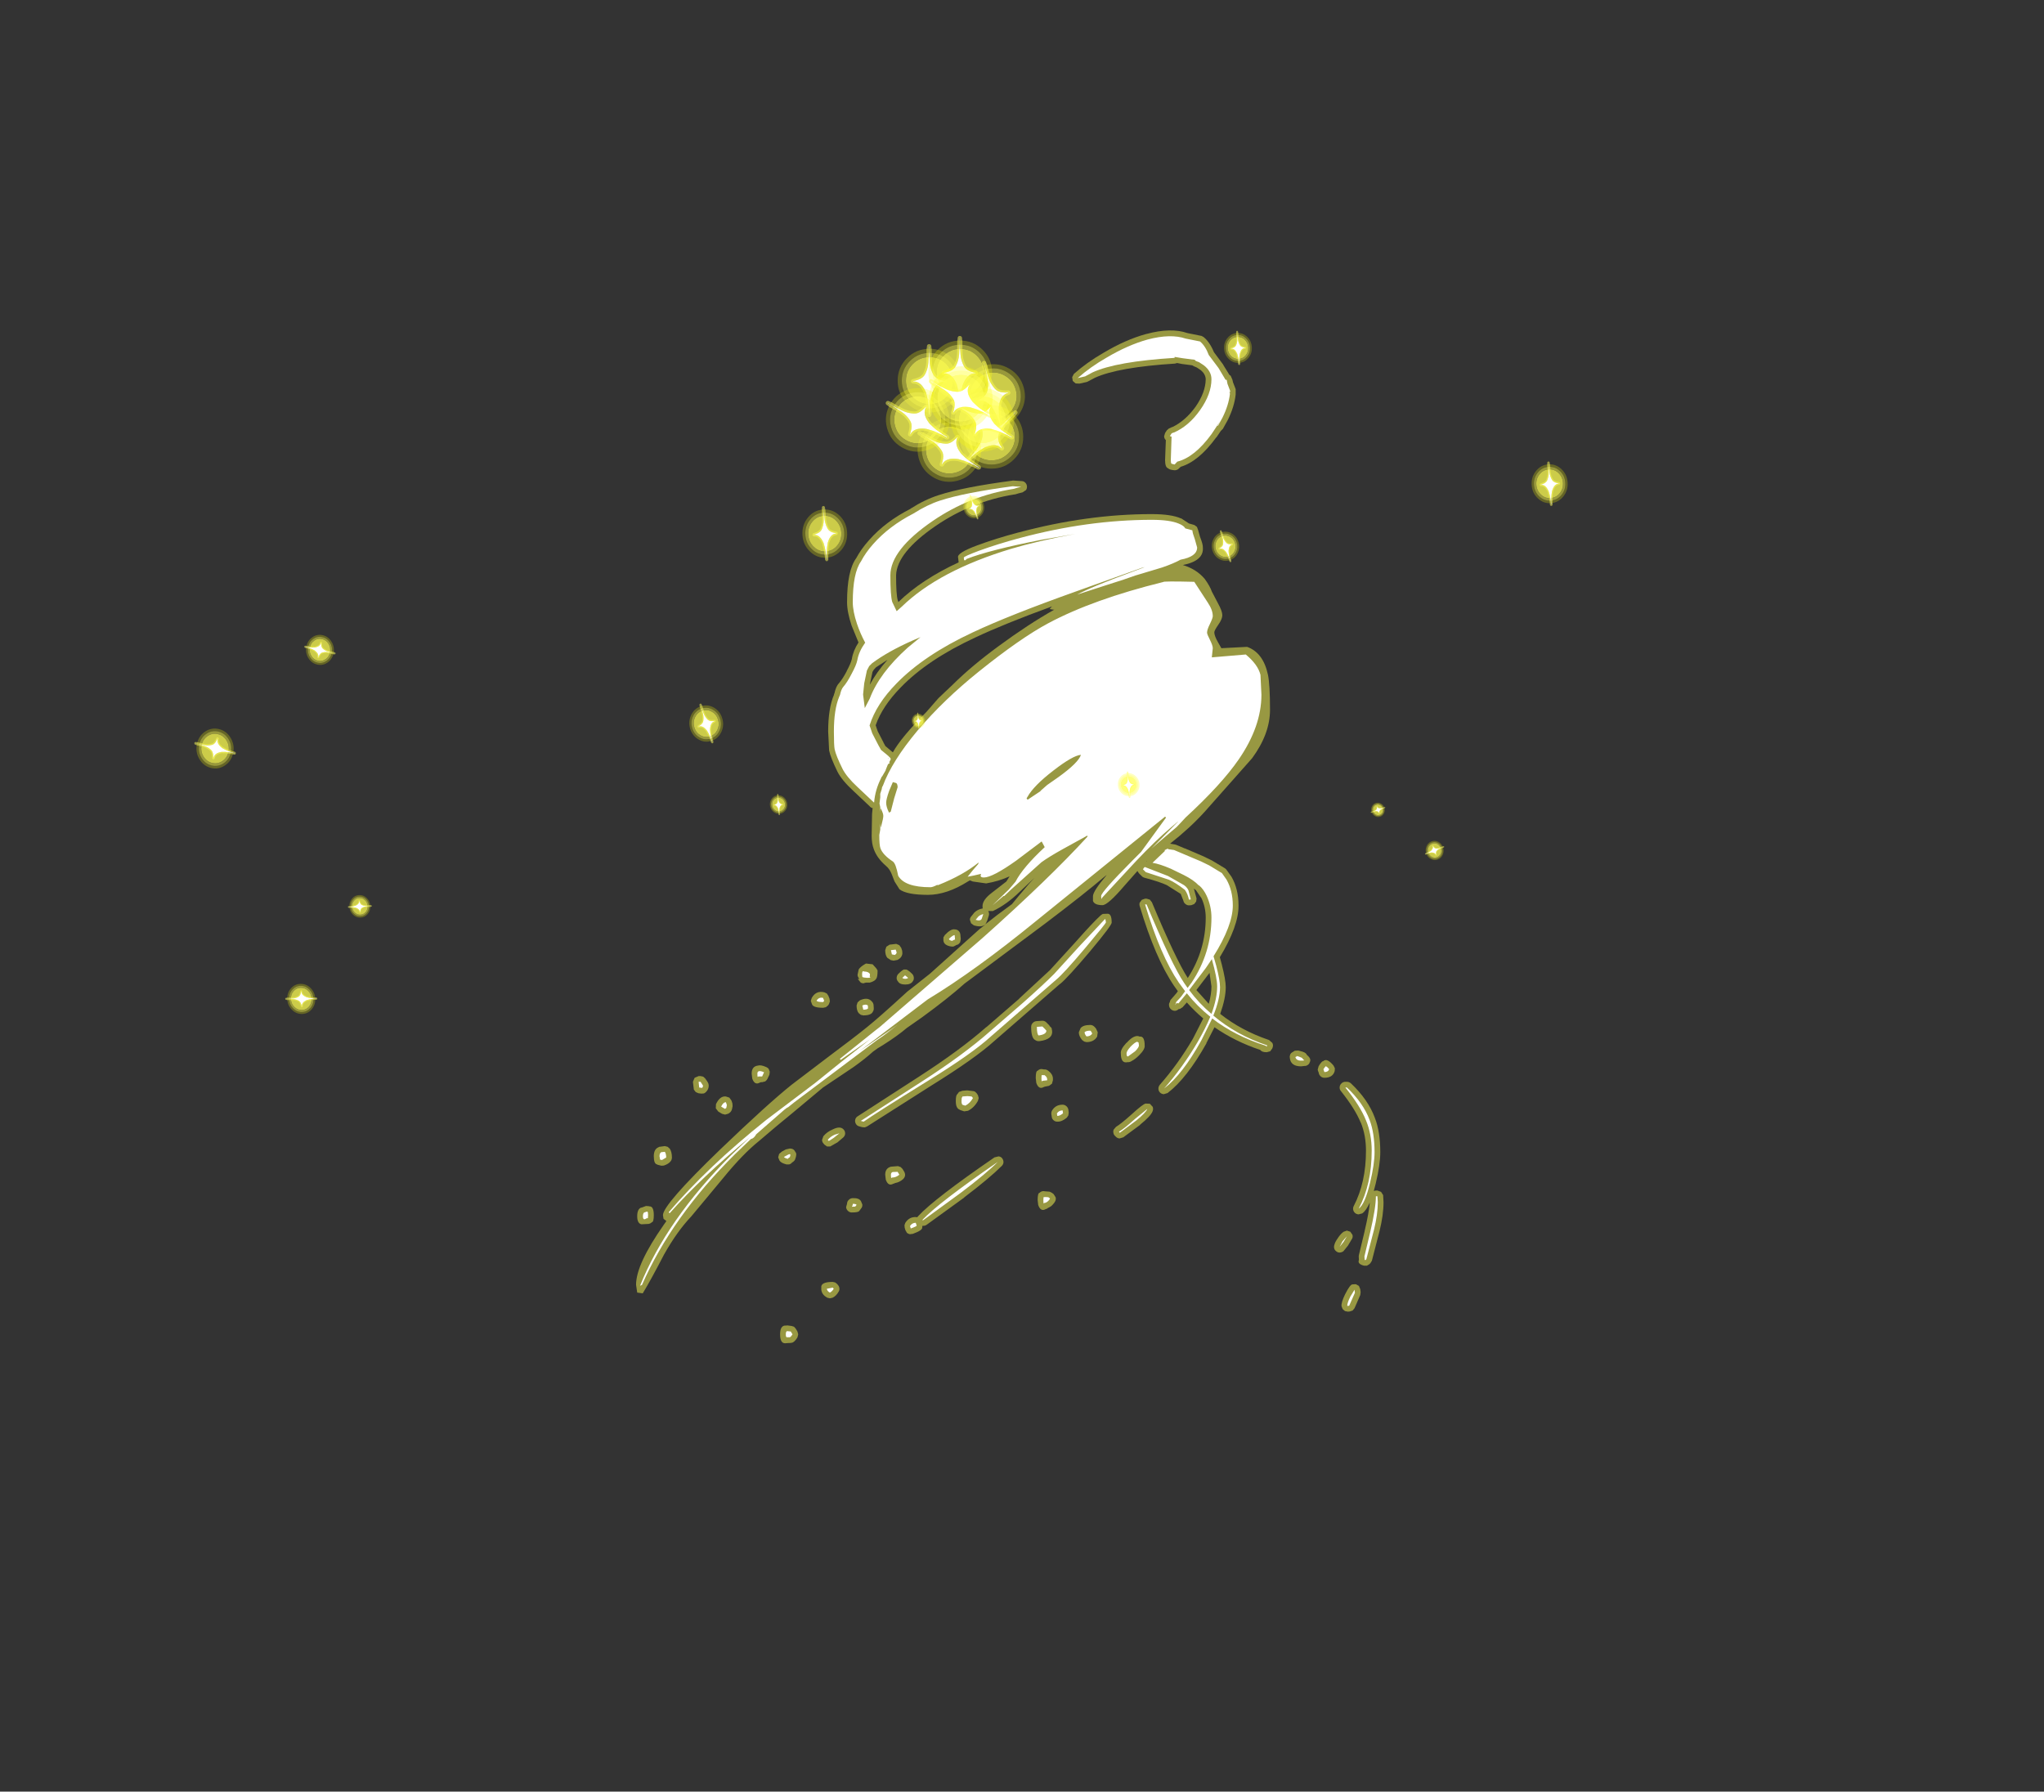 <?xml version="1.0" encoding="UTF-8" standalone="no"?>
<svg xmlns:ffdec="https://www.free-decompiler.com/flash" xmlns:xlink="http://www.w3.org/1999/xlink" ffdec:objectType="frame" height="469.6px" width="535.7px" xmlns="http://www.w3.org/2000/svg">
  <rect width="100%" height="100%" fill="#333333" stroke="none"/>
  <g transform="matrix(1.0, 0.0, 0.0, 1.0, 283.9, 371.7)">
    <use ffdec:characterId="2500" height="265.5" transform="matrix(1.0, 0.0, 0.0, 1.0, -117.2, -285.1)" width="195.9" xlink:href="#shape0"/>
    <use ffdec:characterId="2487" height="81.0" transform="matrix(0.271, 0.0, 0.0, 0.271, -48.851, -282.91)" width="63.2" xlink:href="#sprite0"/>
    <use ffdec:characterId="2487" height="81.0" transform="matrix(0.261, -0.069, 0.069, 0.261, -34.652, -276.294)" width="63.2" xlink:href="#sprite0"/>
    <use ffdec:characterId="2487" height="81.0" transform="matrix(0.271, 0.0, 0.0, 0.271, -40.801, -285.059)" width="63.2" xlink:href="#sprite0"/>
    <use ffdec:characterId="2487" height="81.0" transform="matrix(0.191, 0.191, -0.191, 0.191, -22.347, -270.945)" width="63.2" xlink:href="#sprite0"/>
    <use ffdec:characterId="2487" height="81.0" transform="matrix(0.135, -0.234, 0.234, 0.135, -48.818, -251.825)" width="63.2" xlink:href="#sprite0"/>
    <use ffdec:characterId="2487" height="81.0" transform="matrix(0.135, -0.234, 0.234, 0.135, -57.117, -259.724)" width="63.2" xlink:href="#sprite0"/>
    <use ffdec:characterId="2487" height="81.0" transform="matrix(0.135, -0.234, 0.234, 0.135, -40.167, -259.724)" width="63.2" xlink:href="#sprite0"/>
    <use ffdec:characterId="2487" height="81.0" transform="matrix(0.135, -0.234, 0.234, 0.135, -45.818, -265.425)" width="63.2" xlink:href="#sprite0"/>
    <use ffdec:characterId="2487" height="81.0" transform="matrix(-0.11, 0.038, 0.038, 0.118, 39.209, -234.495)" width="63.2" xlink:href="#sprite0"/>
    <use ffdec:characterId="2487" height="81.0" transform="matrix(-0.084, 0.028, 0.029, 0.091, -27.196, -243.338)" width="63.2" xlink:href="#sprite0"/>
    <use ffdec:characterId="2487" height="81.0" transform="matrix(-0.136, 0.046, 0.046, 0.147, -96.377, -189.458)" width="63.2" xlink:href="#sprite0"/>
    <use ffdec:characterId="2487" height="81.0" transform="matrix(-0.006, -0.096, -0.089, 0.004, -185.795, -131.269)" width="63.2" xlink:href="#sprite0"/>
    <use ffdec:characterId="2487" height="81.0" transform="matrix(0.005, 0.128, 0.119, -0.001, -209.92, -113.879)" width="63.2" xlink:href="#sprite0"/>
    <use ffdec:characterId="2487" height="81.0" transform="matrix(0.074, -0.004, 0.006, 0.079, -82.423, -163.892)" width="63.2" xlink:href="#sprite0"/>
    <use ffdec:characterId="2487" height="81.0" transform="matrix(0.057, -0.004, 0.005, 0.061, -45.195, -185.106)" width="63.2" xlink:href="#sprite0"/>
    <use ffdec:characterId="2487" height="81.0" transform="matrix(0.092, -0.006, 0.008, 0.098, 8.683, -169.804)" width="63.2" xlink:href="#sprite0"/>
    <use ffdec:characterId="2487" height="81.0" transform="matrix(-0.02, -0.058, 0.054, -0.019, 75.69, -156.83)" width="63.2" xlink:href="#sprite0"/>
    <use ffdec:characterId="2487" height="81.0" transform="matrix(0.028, 0.077, -0.071, 0.028, 94.085, -152.35)" width="63.2" xlink:href="#sprite0"/>
    <use ffdec:characterId="2487" height="81.0" transform="matrix(-0.153, 0.011, 0.011, 0.165, 126.626, -251.934)" width="63.2" xlink:href="#sprite0"/>
    <use ffdec:characterId="2487" height="81.0" transform="matrix(-0.118, 0.007, 0.008, 0.127, 43.956, -285.868)" width="63.2" xlink:href="#sprite0"/>
    <use ffdec:characterId="2487" height="81.0" transform="matrix(-0.19, 0.012, 0.013, 0.205, -62.259, -240.519)" width="63.2" xlink:href="#sprite0"/>
    <use ffdec:characterId="2487" height="81.0" transform="matrix(0.023, -0.125, -0.116, -0.026, -196.075, -196.358)" width="63.2" xlink:href="#sprite0"/>
    <use ffdec:characterId="2487" height="81.0" transform="matrix(-0.035, 0.165, 0.154, 0.039, -232.672, -182.297)" width="63.2" xlink:href="#sprite0"/>
  </g>
  <defs>
    <g id="shape0" transform="matrix(1.0, 0.0, 0.0, 1.0, 117.2, 285.1)">
      <path d="M29.6 -275.45 L29.1 -275.65 28.55 -275.95 25.85 -276.3 24.6 -276.55 24.05 -276.4 Q9.15 -275.45 3.1 -272.7 L1.3 -271.75 Q1.05 -271.6 0.8 -271.55 L-1.0 -271.15 -2.0 -271.2 -2.75 -271.85 -2.9 -272.85 -2.45 -273.7 Q1.0 -276.75 5.35 -279.25 11.05 -282.65 16.45 -284.15 L16.5 -284.15 Q23.0 -285.9 27.3 -284.4 L31.0 -283.65 31.55 -283.35 Q33.15 -282.05 34.25 -279.4 L36.7 -276.1 36.7 -276.05 38.3 -273.45 38.65 -273.2 39.1 -272.15 39.25 -271.5 39.95 -269.7 39.95 -268.85 39.95 -268.8 39.95 -268.65 39.95 -268.3 Q39.6 -265.05 37.85 -261.55 L36.6 -259.3 36.05 -258.75 34.9 -257.05 34.85 -257.05 Q30.25 -250.75 25.55 -249.35 L24.85 -248.7 Q24.35 -248.4 23.85 -248.45 22.6 -248.55 22.25 -248.95 21.45 -249.2 21.45 -251.1 L21.65 -256.35 21.5 -256.5 Q21.2 -256.9 21.2 -257.35 L21.45 -258.2 21.9 -258.9 22.4 -259.35 23.25 -259.75 23.45 -259.8 Q26.8 -261.45 29.45 -265.1 32.05 -268.85 32.1 -272.3 32.05 -273.7 30.7 -274.75 L29.8 -275.35 29.6 -275.45 M25.65 -235.85 L27.7 -234.5 29.1 -234.1 29.8 -233.6 30.1 -232.8 30.65 -230.85 30.65 -230.9 Q31.4 -228.95 31.35 -228.2 31.65 -224.7 26.1 -223.6 29.65 -222.55 31.85 -219.95 33.25 -218.0 33.7 -216.65 L35.3 -213.6 Q36.45 -211.5 36.45 -210.45 36.45 -209.45 35.4 -207.95 34.35 -206.45 34.35 -205.95 34.35 -205.05 35.35 -203.3 L36.2 -201.8 42.95 -202.15 Q47.15 -200.65 48.4 -194.9 48.95 -192.3 48.95 -185.65 48.95 -179.35 44.25 -172.95 L31.85 -158.95 Q28.0 -154.7 22.8 -150.6 L22.85 -150.55 24.05 -150.35 24.4 -150.25 26.65 -149.3 26.6 -149.35 31.5 -147.25 33.75 -146.15 37.15 -144.1 37.45 -143.85 38.85 -141.9 Q40.7 -138.7 40.7 -134.35 40.75 -129.0 35.8 -120.8 L36.3 -118.95 Q37.35 -114.85 37.35 -112.95 37.35 -110.05 35.9 -105.95 41.45 -101.55 48.7 -99.1 L49.55 -98.35 Q49.85 -97.8 49.65 -97.2 L49.55 -96.9 49.0 -96.15 48.1 -95.9 Q46.8 -95.9 46.4 -96.5 39.7 -98.75 34.4 -102.45 L32.25 -98.25 32.3 -98.25 Q27.15 -89.05 22.1 -85.2 L21.1 -84.9 Q20.5 -84.95 20.1 -85.35 19.7 -85.8 19.7 -86.35 19.7 -86.95 20.1 -87.4 24.9 -92.85 28.75 -99.45 L31.45 -104.75 Q29.15 -106.7 27.15 -108.95 L26.05 -107.7 25.35 -107.25 25.0 -107.2 Q24.6 -106.8 24.05 -106.75 23.45 -106.75 23.0 -107.15 22.55 -107.55 22.5 -108.1 22.4 -108.65 22.7 -109.05 22.75 -109.55 23.15 -109.9 L24.4 -111.35 24.8 -111.9 23.8 -113.3 Q18.9 -120.5 14.8 -134.2 14.65 -134.7 14.8 -135.1 L15.35 -135.85 16.2 -136.15 16.6 -136.15 17.45 -135.9 18.0 -135.2 Q24.25 -120.25 27.4 -115.35 32.1 -122.65 32.1 -131.2 32.1 -133.85 31.0 -136.25 L29.55 -138.35 29.25 -138.6 29.0 -138.8 29.7 -136.2 29.6 -135.4 29.1 -134.75 28.35 -134.45 27.85 -134.4 Q27.3 -134.35 26.85 -134.7 26.35 -135.05 26.25 -135.6 L25.55 -137.4 21.9 -139.7 Q20.1 -140.55 16.0 -141.65 15.6 -141.75 15.35 -142.05 L14.6 -142.8 14.2 -143.4 10.8 -139.55 Q6.45 -134.45 5.05 -134.45 2.95 -134.45 2.55 -135.55 L2.55 -136.8 Q2.55 -138.1 6.15 -142.35 L5.8 -142.1 Q0.1 -137.25 -9.95 -129.65 L-29.55 -115.05 -31.1 -113.9 Q-35.45 -110.0 -42.25 -105.05 L-46.25 -102.25 Q-48.65 -100.2 -52.45 -97.8 L-53.85 -96.95 -55.1 -96.05 Q-57.2 -94.15 -60.15 -92.05 L-68.2 -86.65 -76.35 -79.85 -80.65 -76.3 -84.95 -72.65 Q-89.2 -69.25 -94.3 -63.0 L-102.7 -52.9 Q-106.45 -48.95 -109.85 -42.9 -113.4 -36.05 -115.45 -32.7 L-116.9 -32.9 -117.2 -34.95 Q-117.2 -40.3 -109.95 -50.65 L-109.25 -51.65 -110.0 -52.25 -110.15 -53.2 Q-110.15 -55.95 -95.05 -70.5 -82.6 -82.45 -76.4 -87.4 L-66.6 -94.85 Q-60.1 -99.7 -56.7 -102.45 -53.45 -105.05 -46.1 -111.8 L-40.15 -116.5 -27.15 -128.2 -25.85 -129.2 -25.75 -129.35 Q-26.65 -128.55 -28.65 -129.15 L-29.4 -129.7 -29.7 -130.6 Q-29.7 -131.15 -29.35 -131.5 L-28.55 -132.5 -28.5 -132.55 Q-27.65 -133.35 -26.5 -133.55 L-26.35 -133.6 -26.4 -134.2 Q-26.4 -135.85 -23.95 -137.7 L-20.15 -140.65 -19.3 -142.0 Q-22.15 -140.7 -25.45 -140.15 L-28.95 -140.65 -29.7 -140.95 -30.15 -140.7 Q-35.75 -137.15 -40.7 -137.15 -46.25 -137.15 -48.15 -138.6 L-49.45 -140.65 -50.15 -142.45 Q-50.7 -143.9 -51.65 -144.7 -54.05 -146.75 -54.9 -149.15 -55.45 -150.6 -55.45 -152.6 L-55.35 -158.3 -55.2 -159.9 -55.3 -159.9 Q-55.75 -160.05 -56.0 -160.4 L-60.15 -164.3 Q-63.35 -167.25 -64.45 -169.5 -66.25 -173.2 -66.6 -175.0 L-66.85 -179.95 Q-66.85 -186.1 -65.3 -189.65 L-65.35 -189.65 -65.2 -190.0 Q-64.8 -191.8 -64.05 -192.6 L-64.0 -192.65 Q-63.05 -193.75 -62.0 -195.75 L-62.0 -195.8 Q-60.9 -197.85 -60.65 -198.95 -60.3 -201.15 -58.9 -203.3 L-60.7 -207.7 Q-61.9 -211.3 -61.9 -213.85 -61.9 -222.1 -59.5 -225.4 -58.25 -227.75 -56.15 -230.1 -51.85 -235.0 -45.15 -238.4 L-45.3 -238.35 Q-41.55 -240.75 -37.95 -241.9 -31.55 -244.0 -18.7 -245.7 L-18.4 -245.75 -16.15 -245.6 Q-15.6 -245.6 -15.2 -245.2 -14.8 -244.8 -14.75 -244.25 -14.7 -243.7 -15.0 -243.25 L-15.9 -242.65 -16.9 -242.4 -17.9 -242.1 -18.05 -242.1 Q-29.2 -240.3 -38.6 -233.9 -48.85 -226.9 -49.05 -220.9 -49.05 -215.9 -48.6 -214.3 L-48.6 -214.35 -48.45 -213.9 Q-42.3 -219.85 -32.65 -224.3 L-32.8 -225.55 Q-33.2 -226.75 -27.8 -228.75 -22.95 -230.55 -16.95 -232.15 L-16.9 -232.15 Q1.05 -236.95 17.95 -236.95 23.1 -236.95 25.65 -235.8 L25.65 -235.85 M16.75 -146.0 L16.6 -145.85 16.7 -145.85 16.75 -146.0 M4.95 -132.05 L5.15 -132.15 6.3 -132.2 Q7.45 -132.3 7.45 -129.95 7.7 -129.4 1.7 -122.25 -4.05 -115.45 -6.05 -113.8 L-6.1 -113.8 -23.3 -98.85 Q-28.3 -94.3 -39.75 -87.2 L-56.65 -76.45 -57.25 -76.2 -57.9 -76.25 -58.65 -76.45 Q-59.3 -76.6 -59.6 -77.15 -59.9 -77.7 -59.75 -78.25 -59.6 -78.85 -59.05 -79.15 L-43.05 -89.5 Q-32.2 -96.5 -25.4 -102.5 L-25.35 -102.5 -16.75 -109.95 -16.8 -109.95 -8.7 -117.45 -2.0 -124.8 Q2.6 -130.0 4.6 -131.8 L4.95 -132.05 M2.9 -102.6 L3.15 -102.35 3.35 -102.1 3.8 -101.15 3.65 -100.0 Q2.8 -98.55 0.85 -98.55 L0.25 -98.7 -0.3 -99.1 Q-1.2 -100.2 -1.15 -101.15 L-0.7 -102.2 Q-0.05 -103.05 1.85 -103.05 2.45 -103.05 2.9 -102.6 M14.75 -100.0 Q16.1 -100.2 16.1 -97.7 16.25 -96.7 14.65 -95.1 13.6 -94.05 12.7 -93.6 12.2 -93.25 11.65 -93.3 9.85 -92.85 9.85 -95.6 9.7 -96.6 11.3 -98.35 L11.35 -98.35 Q12.65 -99.8 13.6 -100.05 14.15 -100.25 14.65 -100.05 L14.75 -100.0 M33.1 -116.7 L29.65 -112.2 32.9 -108.6 Q33.6 -111.1 33.6 -113.15 L33.1 -116.7 M62.95 -93.6 Q63.9 -94.45 65.6 -92.4 L65.95 -91.7 65.9 -90.95 Q65.4 -89.2 63.2 -89.2 62.6 -89.2 62.15 -89.65 61.75 -90.05 61.7 -90.6 61.5 -90.95 61.45 -91.35 L61.7 -92.25 Q62.5 -93.55 62.85 -93.55 L62.95 -93.6 M68.7 -88.15 L69.1 -88.15 Q69.7 -88.15 70.15 -87.75 74.7 -83.45 76.45 -78.65 77.85 -75.05 77.85 -69.7 77.85 -66.5 76.65 -61.45 L76.15 -59.55 76.7 -59.65 77.1 -59.65 78.05 -59.3 78.6 -58.45 78.7 -56.6 Q78.7 -53.25 77.65 -49.0 L75.65 -41.25 75.25 -40.6 75.0 -40.35 74.35 -39.95 73.6 -39.95 Q71.8 -40.4 72.25 -41.45 L72.2 -42.4 72.25 -42.75 73.75 -49.0 73.75 -49.05 Q74.85 -53.7 75.1 -56.5 74.15 -54.35 73.1 -53.65 L72.15 -53.4 Q71.6 -53.45 71.25 -53.75 70.85 -54.1 70.75 -54.6 70.65 -55.15 70.9 -55.6 74.1 -61.75 74.1 -70.1 74.1 -74.15 72.75 -77.45 L72.7 -77.5 Q71.25 -81.05 67.55 -85.7 67.15 -86.15 67.2 -86.75 67.25 -87.35 67.7 -87.75 68.1 -88.15 68.7 -88.15 M56.95 -96.2 L56.9 -96.2 Q58.3 -95.9 58.55 -95.3 L58.65 -95.15 59.0 -94.85 Q59.8 -94.0 59.35 -93.25 59.25 -92.7 58.45 -92.35 L57.1 -92.2 Q54.4 -92.2 54.15 -94.35 54.05 -94.75 54.2 -95.15 54.3 -95.55 54.65 -95.8 L54.9 -95.95 55.45 -96.3 56.35 -96.35 56.95 -96.2 M8.0 -75.65 L8.6 -76.35 Q9.8 -77.05 12.55 -79.5 15.6 -82.3 16.35 -82.45 L17.45 -82.4 18.2 -81.6 Q18.4 -81.05 18.2 -80.5 17.8 -79.25 14.9 -76.9 L14.9 -76.85 10.5 -73.6 9.5 -73.3 Q8.95 -73.35 8.55 -73.75 L8.3 -74.0 Q7.95 -74.35 7.9 -74.8 7.8 -75.25 8.0 -75.65 M70.5 -47.1 L69.4 -45.25 69.45 -45.3 68.2 -43.75 Q67.8 -43.45 67.3 -43.4 66.8 -43.35 66.4 -43.65 65.95 -43.95 65.8 -44.4 65.65 -44.85 65.8 -45.35 66.0 -46.2 66.75 -47.2 L66.7 -47.15 Q67.5 -48.35 68.25 -48.85 L69.1 -49.15 70.0 -48.85 70.55 -48.05 Q70.7 -47.6 70.5 -47.1 M68.65 -32.5 Q69.95 -35.05 70.55 -35.05 L71.45 -35.1 72.25 -34.65 72.6 -33.8 72.7 -33.0 72.6 -32.25 71.1 -28.8 70.6 -28.2 69.85 -27.95 69.35 -27.9 68.6 -28.05 68.0 -28.55 67.7 -29.3 Q67.55 -30.25 68.65 -32.5 M-7.85 -211.9 L-8.75 -212.05 -8.7 -212.2 -8.2 -212.75 Q-20.8 -208.15 -28.3 -204.6 -40.8 -198.8 -47.85 -191.5 -52.65 -186.6 -54.4 -181.6 L-54.2 -181.0 -53.85 -180.0 -52.35 -177.1 -52.35 -177.05 -51.85 -176.15 -49.9 -174.5 Q-47.75 -178.4 -41.1 -185.1 L-37.95 -188.7 -34.2 -192.25 Q-29.15 -197.25 -22.1 -202.4 -14.5 -208.0 -7.6 -211.9 L-7.85 -211.9 M-54.9 -196.15 L-55.25 -195.55 -55.25 -195.5 -55.9 -192.4 -55.9 -192.35 -55.95 -192.2 Q-54.2 -195.5 -51.3 -198.75 L-54.3 -196.8 -54.9 -196.15 M-52.1 -172.0 L-51.75 -172.1 -52.1 -172.25 -52.1 -172.0 M-49.0 -124.3 L-48.2 -123.95 -47.7 -123.25 -47.45 -122.5 -47.4 -121.85 Q-47.45 -120.75 -48.65 -120.1 L-49.7 -119.9 -50.45 -120.05 -51.35 -120.65 Q-51.9 -121.3 -51.9 -122.65 L-51.6 -123.55 -50.75 -124.1 -49.0 -124.3 M-71.4 -109.35 L-71.15 -110.15 Q-70.0 -112.15 -67.85 -111.6 L-67.2 -111.3 -66.8 -110.7 -66.5 -109.95 -66.4 -109.2 -66.65 -108.5 -66.9 -108.15 -67.45 -107.7 -68.15 -107.55 Q-70.8 -107.55 -71.1 -108.5 L-71.4 -109.35 M-48.9 -115.45 Q-48.85 -116.05 -48.45 -116.45 -47.05 -117.85 -46.7 -117.55 -46.2 -117.8 -44.85 -116.45 -44.45 -116.05 -44.4 -115.45 -44.35 -114.9 -44.7 -114.45 -45.2 -113.65 -46.65 -113.65 -48.1 -113.65 -48.55 -114.45 -48.95 -114.9 -48.9 -115.45 M-54.25 -117.9 L-53.9 -117.35 Q-53.9 -115.9 -54.15 -115.35 -54.55 -114.5 -55.95 -114.15 L-57.0 -114.15 Q-57.2 -114.05 -57.35 -114.05 L-57.65 -113.95 Q-58.25 -114.05 -58.4 -114.25 L-59.0 -115.0 -59.05 -115.15 -58.65 -115.1 Q-59.15 -115.65 -59.15 -116.2 L-58.85 -117.6 Q-58.45 -118.3 -56.95 -119.15 L-55.2 -118.95 -54.25 -117.9 M-54.9 -107.5 Q-54.85 -106.95 -55.15 -106.5 -55.6 -105.55 -57.65 -105.55 L-58.3 -105.7 -58.85 -106.15 Q-59.4 -106.8 -59.4 -108.15 L-59.15 -108.95 -58.55 -109.5 Q-56.5 -110.45 -55.45 -109.25 -55.0 -108.85 -54.95 -108.25 L-54.9 -107.5 M-14.3 -139.95 L-12.85 -141.55 -16.65 -137.95 Q-20.15 -134.55 -23.7 -132.9 L-24.9 -132.9 -24.8 -132.7 Q-24.6 -132.25 -24.75 -131.7 L-25.2 -130.3 -25.2 -130.25 -25.25 -130.25 Q-25.4 -129.75 -25.7 -129.4 L-22.5 -131.9 Q-18.75 -134.65 -18.7 -134.7 L-16.8 -137.0 -14.3 -139.95 M-36.65 -126.0 L-36.25 -126.65 Q-34.65 -128.3 -33.7 -128.1 -33.1 -128.1 -32.65 -127.7 -32.25 -127.3 -32.2 -126.7 L-32.1 -125.55 -32.25 -124.75 Q-32.45 -124.4 -32.8 -124.15 L-33.25 -124.0 Q-34.15 -123.45 -34.35 -123.6 L-34.55 -123.6 Q-36.55 -123.9 -36.65 -125.2 L-36.65 -126.0 M-13.65 -102.55 Q-13.65 -103.15 -13.25 -103.55 -12.85 -104.0 -12.25 -104.05 L-10.8 -104.15 Q-10.25 -104.2 -9.75 -103.8 L-9.0 -103.05 -8.85 -102.9 -8.85 -102.8 -8.3 -102.25 -8.15 -101.45 Q-7.95 -99.25 -11.5 -98.8 -12.15 -98.75 -12.6 -99.1 -13.65 -99.6 -13.65 -102.55 M-86.9 -90.3 Q-86.9 -92.2 -85.25 -92.4 -84.5 -92.65 -83.05 -92.0 -82.7 -91.85 -82.45 -91.55 L-82.15 -90.8 -82.25 -90.0 -82.8 -88.85 Q-83.0 -88.5 -83.35 -88.25 L-84.15 -88.05 -84.45 -88.05 -84.75 -87.95 Q-86.1 -87.15 -86.75 -89.0 L-86.9 -90.3 M-98.2 -87.5 L-98.15 -87.15 Q-98.15 -86.2 -98.85 -85.5 -99.1 -85.25 -99.4 -85.1 L-100.1 -85.05 -100.85 -85.15 -101.55 -85.45 -102.05 -86.1 -102.3 -88.15 -101.85 -89.2 -100.8 -89.65 -100.3 -89.65 -99.6 -89.5 -99.1 -89.05 Q-98.2 -87.85 -98.2 -87.5 M-92.75 -84.0 L-92.2 -83.25 -91.95 -82.5 -91.9 -81.75 -92.05 -81.0 Q-92.2 -80.4 -92.65 -80.05 L-93.0 -79.8 -93.85 -79.55 -94.65 -79.75 -95.65 -80.35 -96.3 -81.2 -96.25 -82.3 Q-95.2 -84.5 -93.65 -84.3 L-92.75 -84.0 M-107.8 -68.3 Q-107.8 -67.75 -108.15 -67.3 -108.7 -66.6 -109.9 -66.2 L-110.55 -66.15 -111.55 -66.4 -111.7 -66.5 Q-112.55 -66.65 -112.55 -68.65 -112.55 -70.5 -111.3 -71.0 L-111.15 -71.1 -109.65 -71.3 -108.9 -71.1 -108.35 -70.6 Q-107.8 -69.75 -107.8 -68.3 M-113.05 -51.35 Q-113.4 -51.0 -113.9 -50.9 L-115.8 -50.8 Q-116.9 -51.05 -116.9 -52.9 -116.9 -54.85 -115.8 -55.2 L-115.8 -55.15 -114.6 -55.6 -113.85 -55.55 -113.7 -55.5 Q-112.55 -55.55 -112.55 -53.2 -112.55 -51.4 -113.05 -51.35 M-7.95 -88.8 L-7.95 -88.55 -8.2 -87.65 -8.95 -87.1 -9.95 -86.9 -10.3 -86.8 Q-11.65 -86.0 -12.3 -87.85 L-12.45 -89.15 Q-12.45 -91.0 -11.95 -91.05 -11.5 -91.5 -10.9 -91.5 L-10.35 -91.4 -10.15 -91.4 Q-9.65 -91.4 -9.25 -91.1 -7.85 -90.1 -7.95 -88.8 M-3.9 -80.85 L-3.8 -80.1 -3.9 -79.35 -4.3 -78.75 Q-5.6 -77.65 -6.8 -77.7 -7.35 -77.7 -7.75 -78.05 -8.2 -78.4 -8.25 -78.95 L-8.35 -79.6 Q-8.45 -80.15 -8.15 -80.65 -7.25 -82.15 -5.4 -82.15 -4.85 -82.15 -4.4 -81.75 -4.0 -81.4 -3.9 -80.85 M-33.0 -84.9 L-32.55 -85.5 -31.65 -85.8 -30.5 -85.9 -30.35 -85.9 -28.75 -85.7 Q-28.2 -85.65 -27.6 -84.65 L-27.4 -83.9 -27.6 -83.15 Q-28.55 -81.4 -30.2 -80.55 L-31.2 -80.4 -32.25 -80.75 -32.4 -80.85 Q-33.4 -81.2 -33.4 -83.1 -33.4 -84.65 -33.0 -84.9 M-31.2 -57.8 L-41.0 -50.7 Q-41.4 -50.4 -41.9 -50.4 L-42.15 -50.4 -42.2 -50.05 Q-42.0 -49.25 -44.65 -48.3 L-45.45 -48.2 Q-45.9 -48.3 -46.2 -48.55 L-46.6 -49.25 -46.8 -49.9 -46.85 -50.55 -46.65 -51.15 Q-45.65 -52.75 -43.9 -52.7 L-43.5 -52.65 -43.3 -52.9 Q-39.05 -57.5 -23.25 -68.35 L-22.2 -68.6 Q-21.6 -68.55 -21.25 -68.1 -20.9 -67.65 -20.9 -67.05 -20.95 -66.5 -21.35 -66.1 -24.55 -62.9 -31.2 -57.85 L-31.2 -57.8 M-11.45 -59.05 Q-11.0 -59.5 -10.4 -59.5 L-10.05 -59.45 -8.8 -59.35 -8.2 -59.05 -7.75 -58.7 -7.25 -57.9 Q-7.1 -57.45 -7.3 -56.95 -7.55 -56.35 -8.3 -55.65 L-8.35 -55.6 Q-8.85 -55.25 -9.3 -55.05 -9.55 -54.8 -9.8 -54.8 -11.15 -54.0 -11.8 -55.85 L-11.95 -57.15 Q-11.95 -59.0 -11.45 -59.05 M-62.85 -75.7 Q-62.4 -75.25 -62.4 -74.65 -62.4 -74.05 -62.85 -73.6 L-64.5 -72.2 -64.55 -72.2 -66.3 -71.2 -67.15 -71.2 -67.85 -71.7 -68.1 -72.0 Q-68.45 -72.4 -68.45 -72.95 L-68.1 -73.9 Q-67.2 -75.0 -65.7 -75.65 -64.6 -76.2 -63.9 -76.15 -63.3 -76.15 -62.85 -75.7 M-76.95 -70.65 Q-75.85 -70.7 -75.45 -69.75 -74.95 -69.3 -75.5 -67.85 -75.65 -67.45 -76.05 -67.15 L-76.25 -67.05 -76.4 -66.9 Q-76.65 -66.6 -77.05 -66.5 L-77.8 -66.5 Q-79.2 -66.85 -79.6 -67.5 L-79.95 -68.35 -79.7 -69.25 -79.0 -69.85 -78.0 -70.4 -77.85 -70.45 -76.95 -70.65 M-62.15 -55.3 L-61.9 -56.2 Q-61.9 -56.75 -61.5 -57.15 -61.1 -57.6 -60.5 -57.65 -58.75 -57.75 -58.25 -56.85 L-57.9 -56.0 Q-57.85 -55.5 -58.1 -55.1 L-58.7 -54.3 Q-58.95 -53.9 -60.65 -53.9 -61.25 -53.9 -61.65 -54.3 -62.1 -54.7 -62.15 -55.3 M-48.55 -66.05 L-47.85 -65.8 -47.35 -65.3 -46.9 -64.55 Q-46.65 -64.1 -46.7 -63.55 -46.8 -63.05 -47.2 -62.65 -48.15 -61.8 -49.35 -61.6 -49.55 -61.45 -49.75 -61.45 -51.1 -60.65 -51.75 -62.5 L-51.9 -63.8 Q-51.9 -65.5 -50.4 -65.9 L-48.55 -66.05 M-65.0 -35.55 L-64.5 -35.15 -64.25 -34.85 Q-63.95 -34.5 -63.9 -34.0 -63.85 -33.55 -64.1 -33.15 -64.75 -32.0 -65.7 -31.55 L-66.4 -31.4 -67.05 -31.55 Q-68.5 -32.3 -68.65 -33.65 L-68.65 -34.15 Q-68.9 -35.7 -65.65 -35.7 L-65.0 -35.55 M-74.7 -21.95 L-74.9 -21.15 Q-75.7 -19.85 -76.4 -19.75 L-76.75 -19.7 -77.75 -19.65 Q-79.45 -19.3 -79.45 -21.95 -79.45 -24.45 -77.8 -24.25 L-77.6 -24.3 -76.45 -24.15 -75.8 -23.95 -75.35 -23.45 -74.9 -22.7 -74.7 -21.95" fill="#ffff51" fill-opacity="0.494" fill-rule="evenodd" stroke="none"/>
      <path d="M29.5 -277.1 L29.2 -277.4 26.1 -277.8 23.95 -278.15 23.95 -277.9 Q8.65 -276.95 2.45 -274.1 L0.5 -273.05 -1.45 -272.6 Q1.9 -275.55 6.1 -277.95 11.65 -281.25 16.85 -282.7 22.9 -284.3 26.85 -282.95 L30.6 -282.2 Q32.0 -281.05 32.9 -278.65 L35.45 -275.25 37.3 -272.15 37.6 -272.15 37.8 -271.1 38.5 -269.25 38.45 -268.8 38.3 -269.1 38.45 -268.5 Q38.1 -265.45 36.5 -262.25 L35.3 -260.05 35.2 -260.15 35.9 -261.35 33.65 -257.95 Q29.2 -251.85 24.65 -250.7 L23.95 -249.95 23.15 -250.15 Q22.95 -250.3 22.95 -251.1 L23.15 -257.25 22.7 -257.4 23.15 -258.1 23.7 -258.35 23.7 -258.3 Q27.65 -260.0 30.65 -264.25 33.6 -268.45 33.6 -272.3 33.6 -274.4 31.6 -275.95 L30.3 -276.8 30.25 -276.85 30.25 -276.8 29.5 -277.1 M29.25 -230.35 L29.85 -228.2 Q29.85 -225.8 25.5 -225.0 23.7 -224.0 20.65 -222.95 L13.65 -220.85 Q11.4 -220.0 5.8 -218.25 L-1.6 -215.85 Q2.05 -217.85 12.65 -221.75 L16.1 -223.05 15.45 -222.9 -1.7 -216.75 Q-19.4 -210.45 -28.95 -205.95 -41.7 -200.0 -48.95 -192.55 -54.25 -187.15 -56.0 -181.55 L-55.65 -180.55 -55.3 -179.5 -53.7 -176.4 -53.0 -175.15 -50.95 -173.45 -50.95 -173.4 Q-50.45 -173.0 -50.45 -172.7 L-50.85 -171.9 -50.7 -171.7 Q-50.85 -171.6 -51.1 -171.45 L-51.25 -171.2 -51.75 -169.95 -51.8 -169.75 -52.7 -168.2 -52.9 -168.0 -52.95 -167.8 Q-54.55 -164.65 -54.8 -161.4 L-54.85 -161.35 -59.15 -165.4 Q-62.05 -168.1 -63.1 -170.2 -64.8 -173.65 -65.15 -175.3 -65.35 -176.3 -65.35 -179.95 -65.35 -185.75 -63.95 -189.1 L-63.75 -189.55 Q-63.45 -191.0 -62.9 -191.65 -61.85 -192.85 -60.7 -195.1 -59.45 -197.4 -59.2 -198.7 -58.8 -200.95 -57.15 -203.25 -58.4 -205.55 -59.3 -208.2 -60.4 -211.5 -60.4 -213.85 -60.4 -221.5 -58.25 -224.55 -57.05 -226.85 -55.05 -229.1 -50.9 -233.8 -44.5 -237.1 -40.9 -239.4 -37.5 -240.5 -31.2 -242.55 -18.5 -244.25 L-16.25 -244.1 -17.3 -243.85 -18.3 -243.55 Q-29.8 -241.75 -39.45 -235.15 -50.55 -227.55 -50.55 -220.9 -50.55 -215.55 -50.05 -213.9 L-48.9 -211.5 -47.55 -212.7 Q-37.8 -222.15 -18.9 -227.85 -12.05 -229.9 -2.1 -231.75 L-10.75 -230.25 Q-24.55 -227.55 -30.55 -225.2 -31.3 -224.3 -31.3 -225.55 -31.3 -225.85 -27.3 -227.35 -22.5 -229.1 -16.55 -230.7 1.25 -235.45 17.95 -235.45 22.7 -235.45 25.05 -234.45 26.4 -233.9 26.75 -233.2 L28.6 -232.7 Q28.65 -231.95 29.25 -230.35 M33.2 -208.15 Q32.45 -206.65 32.45 -205.9 32.45 -205.45 33.2 -204.0 33.95 -202.5 33.95 -201.8 L33.7 -199.4 42.6 -200.15 Q45.8 -197.5 46.45 -194.8 L46.7 -189.6 Q46.7 -181.3 40.75 -172.65 36.2 -166.05 26.8 -157.4 L25.55 -156.05 24.5 -154.95 19.45 -150.65 17.85 -149.25 24.85 -156.35 24.8 -156.35 23.1 -154.9 Q19.05 -151.5 13.8 -145.95 L4.95 -136.4 Q4.7 -135.6 4.7 -136.85 4.7 -137.9 12.95 -146.2 L15.15 -148.4 21.7 -157.4 21.45 -157.65 -12.35 -130.3 Q-28.35 -117.25 -40.75 -109.75 L-50.7 -102.2 -58.6 -96.2 -48.7 -103.05 -52.5 -100.2 -49.7 -102.05 -54.15 -99.0 -75.7 -82.8 -77.45 -81.4 -77.5 -81.45 -78.3 -80.85 -85.7 -74.4 Q-86.3 -73.3 -87.1 -73.15 L-91.35 -69.1 Q-107.85 -52.7 -115.65 -34.9 L-116.15 -34.7 Q-109.2 -52.0 -92.35 -68.85 L-87.45 -73.55 Q-99.9 -63.25 -108.4 -53.7 L-108.65 -53.95 Q-98.55 -65.75 -83.15 -78.1 L-70.25 -87.85 Q-64.15 -92.85 -55.85 -99.3 L-63.55 -93.9 -63.8 -94.15 -54.5 -101.6 -53.4 -102.45 -26.5 -125.75 Q-9.0 -141.35 1.1 -152.4 L1.1 -152.7 -5.25 -149.2 Q-8.95 -147.15 -10.95 -145.7 L-18.8 -138.65 -20.7 -136.85 -20.9 -136.85 -23.8 -134.4 -19.5 -138.55 -17.75 -140.6 Q-15.85 -144.3 -10.1 -149.65 L-10.15 -149.75 -10.9 -151.15 -17.6 -146.1 Q-23.8 -141.7 -26.05 -141.7 -26.85 -141.7 -26.9 -142.1 L-26.8 -142.65 -28.75 -142.2 -30.3 -141.9 -28.9 -143.65 -27.55 -145.2 -27.4 -145.65 Q-31.4 -142.35 -38.05 -139.7 L-38.3 -139.75 Q-39.45 -139.15 -40.05 -139.15 -46.8 -139.15 -48.5 -142.15 -49.1 -145.35 -49.9 -145.9 -52.5 -147.6 -53.15 -149.35 -53.45 -150.2 -53.45 -152.85 L-53.2 -154.25 -53.2 -155.85 -53.05 -154.75 -52.9 -155.35 Q-52.4 -157.2 -52.4 -157.85 -52.4 -158.45 -52.9 -159.45 L-53.1 -159.85 -53.2 -158.9 -53.2 -160.15 -53.4 -161.1 -53.2 -162.7 -53.2 -163.65 -52.8 -164.9 -52.75 -165.25 -52.6 -165.65 -52.55 -165.65 Q-50.15 -172.2 -43.35 -180.3 -36.6 -188.25 -27.4 -195.65 -16.45 -204.45 -9.15 -208.35 2.55 -214.6 20.95 -219.15 20.95 -219.4 29.1 -219.2 L32.65 -213.75 Q33.95 -211.8 33.95 -210.2 33.95 -209.7 33.2 -208.15 M21.2 -148.8 L22.1 -149.25 22.4 -149.1 23.8 -148.9 26.05 -147.95 30.9 -145.9 Q32.15 -145.3 33.05 -144.85 L36.35 -142.85 37.55 -141.15 Q39.2 -138.25 39.2 -134.35 39.2 -129.15 34.15 -121.05 L34.85 -118.6 Q35.85 -114.75 35.85 -112.95 35.85 -109.9 34.1 -105.5 40.15 -100.4 48.2 -97.7 L48.1 -97.4 47.7 -97.65 Q39.8 -100.15 33.8 -104.75 L30.95 -99.0 Q26.05 -90.1 21.2 -86.4 26.1 -91.95 30.05 -98.7 32.05 -102.2 33.3 -105.2 29.9 -107.9 27.15 -111.35 L24.95 -108.7 24.55 -108.8 24.0 -108.25 24.4 -108.85 24.2 -108.9 25.6 -110.4 26.7 -111.9 25.05 -114.15 Q20.25 -121.2 16.2 -134.65 L16.6 -134.65 Q23.25 -118.75 26.45 -114.05 L27.35 -112.75 28.4 -114.15 Q33.6 -121.95 33.6 -131.2 33.6 -134.15 32.35 -136.9 31.55 -138.6 30.4 -139.6 L30.3 -139.6 Q28.95 -141.05 26.35 -142.35 L22.95 -144.0 Q20.05 -145.25 18.15 -145.55 L21.5 -148.75 21.2 -148.8 M27.6 -138.25 L28.2 -135.95 27.7 -135.9 Q27.4 -137.4 26.65 -138.45 24.2 -140.35 22.5 -141.1 L16.4 -143.1 15.65 -143.85 15.9 -144.25 16.15 -144.45 22.2 -142.1 25.8 -140.05 Q27.15 -139.4 27.6 -138.25 M5.8 -130.8 L5.95 -129.95 Q5.95 -129.65 0.55 -123.25 -5.1 -116.55 -7.05 -114.95 L-24.3 -99.95 Q-29.25 -95.45 -40.55 -88.5 -54.75 -79.7 -57.55 -77.7 L-58.3 -77.9 -42.25 -88.25 Q-31.3 -95.3 -24.4 -101.4 L-15.8 -108.85 Q-10.45 -113.6 -7.65 -116.4 L-0.9 -123.8 5.6 -130.7 5.8 -130.8 M0.35 -101.15 Q0.75 -101.55 1.85 -101.55 L2.1 -101.3 2.35 -100.8 Q1.9 -100.05 0.85 -100.05 0.35 -100.65 0.35 -101.15 M33.7 -120.3 L32.15 -118.0 27.75 -112.2 Q30.35 -108.7 33.6 -105.95 35.1 -110.0 35.1 -113.15 35.1 -115.35 33.7 -120.3 M68.7 -86.65 L69.1 -86.65 Q73.4 -82.6 75.05 -78.15 76.35 -74.75 76.35 -69.7 76.35 -66.65 75.2 -61.8 73.85 -56.1 72.2 -54.9 75.6 -61.35 75.6 -70.1 75.6 -74.45 74.1 -78.05 72.6 -81.8 68.7 -86.65 M64.45 -91.45 Q64.2 -90.7 63.2 -90.7 L62.95 -91.45 63.5 -92.2 Q63.75 -92.3 64.45 -91.45 M55.6 -94.65 Q55.95 -94.7 55.95 -94.9 L56.55 -94.75 57.35 -94.4 57.7 -93.95 Q58.35 -93.7 57.1 -93.7 55.8 -93.7 55.6 -94.65 M77.2 -56.6 Q77.2 -53.4 76.2 -49.35 L74.2 -41.65 73.95 -41.4 73.75 -41.5 73.7 -42.4 75.2 -48.7 Q76.7 -55.1 76.7 -58.15 L77.1 -58.15 77.2 -56.6 M14.6 -97.7 Q14.6 -97.15 13.6 -96.15 L11.95 -94.95 Q11.8 -94.8 11.65 -94.8 11.35 -94.8 11.35 -95.6 11.35 -96.2 12.4 -97.35 13.4 -98.4 14.1 -98.65 L14.5 -98.45 14.6 -97.7 M9.35 -75.05 Q10.65 -75.8 13.55 -78.4 L16.8 -81.05 Q16.4 -80.05 13.95 -78.05 L9.6 -74.8 9.35 -75.05 M68.2 -46.15 L67.2 -44.9 67.95 -46.35 69.1 -47.65 68.2 -46.15 M70.0 -31.85 L71.1 -33.65 71.2 -32.85 69.7 -29.45 69.2 -29.4 Q69.15 -30.1 70.0 -31.85 M-42.65 -204.7 L-44.65 -203.85 Q-51.2 -200.95 -55.35 -197.85 L-56.1 -197.1 -56.7 -195.95 -57.4 -192.6 -57.7 -189.65 -57.25 -186.1 -55.95 -188.6 Q-53.45 -195.25 -46.0 -201.95 L-42.65 -204.7 M-48.65 -165.35 Q-48.65 -166.15 -49.0 -166.45 L-49.9 -166.7 -50.85 -164.45 Q-51.65 -162.2 -51.65 -161.3 -51.65 -160.2 -50.9 -158.7 L-50.45 -158.95 -49.55 -162.45 -48.65 -165.35 M-9.45 -165.95 L-6.45 -168.05 Q-1.25 -171.8 -0.6 -173.85 -2.7 -173.7 -7.8 -169.75 -13.0 -165.75 -14.6 -162.85 L-14.85 -162.45 -14.6 -162.1 -14.55 -162.1 -11.25 -164.3 -11.1 -164.5 -9.45 -165.95 M-51.1 -173.1 L-51.15 -172.9 -51.0 -173.0 -51.1 -173.1 M-68.15 -109.05 Q-69.65 -109.05 -69.9 -109.4 -69.3 -110.4 -68.2 -110.15 L-67.9 -109.4 -68.15 -109.05 M-49.15 -122.8 L-48.9 -122.05 Q-48.95 -121.65 -49.4 -121.4 L-50.15 -121.55 -50.4 -122.65 -49.15 -122.8 M-46.65 -115.15 Q-47.2 -115.15 -47.4 -115.4 L-46.7 -116.05 -45.9 -115.4 Q-46.1 -115.15 -46.65 -115.15 M-55.95 -115.65 Q-55.4 -115.4 -56.65 -115.4 L-57.6 -115.5 -57.65 -115.65 Q-57.95 -115.15 -57.95 -116.4 -57.95 -117.15 -57.65 -117.15 L-57.4 -117.05 Q-56.3 -117.05 -55.9 -116.4 L-55.95 -115.65 M-56.4 -107.4 Q-56.65 -107.05 -57.65 -107.05 L-57.9 -108.15 Q-56.95 -108.6 -56.45 -108.15 L-56.4 -107.4 M-34.35 -125.1 Q-35.1 -125.2 -35.2 -125.6 -34.2 -126.6 -33.7 -126.6 L-33.6 -125.45 -34.0 -125.3 -34.35 -125.1 M-28.2 -130.6 L-27.5 -131.45 Q-26.95 -131.95 -26.2 -132.1 L-26.6 -130.9 Q-26.9 -130.2 -28.2 -130.6 M-9.65 -101.55 Q-9.7 -100.55 -11.7 -100.3 -12.15 -100.65 -12.15 -102.55 L-10.7 -102.65 -10.15 -102.1 -9.65 -101.55 M-84.15 -89.55 L-85.15 -89.55 Q-85.4 -89.05 -85.4 -90.3 -85.4 -91.4 -83.65 -90.65 L-84.15 -89.55 M-100.8 -88.15 L-100.3 -88.15 -99.65 -87.15 Q-99.65 -86.8 -99.9 -86.55 L-100.65 -86.65 -100.8 -88.15 M-93.55 -81.3 L-93.9 -81.05 -94.9 -81.65 Q-94.35 -82.8 -93.65 -82.8 L-93.4 -82.05 -93.55 -81.3 M-109.3 -68.3 L-110.4 -67.65 -110.9 -67.75 -111.05 -68.65 Q-111.05 -69.45 -110.6 -69.7 L-109.65 -69.8 Q-109.3 -69.25 -109.3 -68.3 M-114.05 -53.2 L-114.1 -52.4 -114.4 -52.4 Q-115.4 -51.65 -115.4 -52.9 -115.4 -53.7 -115.05 -53.9 L-114.3 -54.15 -114.1 -53.95 -114.05 -53.2 M-9.45 -88.55 L-10.7 -88.4 Q-10.95 -87.9 -10.95 -89.15 L-10.9 -90.0 -10.9 -89.9 -10.15 -89.9 Q-9.45 -89.4 -9.45 -88.8 L-9.45 -88.55 M-6.8 -79.2 L-6.9 -79.85 Q-6.4 -80.65 -5.4 -80.65 L-5.3 -79.9 Q-6.1 -79.2 -6.8 -79.2 M-29.25 -84.3 L-28.9 -83.9 Q-29.65 -82.55 -30.9 -81.9 L-31.6 -82.1 Q-31.9 -82.3 -31.9 -83.1 L-31.85 -83.9 -31.65 -84.3 -30.35 -84.4 -29.25 -84.3 M-32.1 -59.05 L-41.9 -51.9 -42.2 -51.9 Q-38.0 -56.4 -22.4 -67.15 -25.55 -64.0 -32.1 -59.05 M-9.3 -56.8 Q-9.8 -56.4 -10.2 -56.4 -10.45 -55.9 -10.45 -57.15 L-10.4 -58.0 -10.4 -57.9 -10.0 -57.95 -9.15 -57.9 -8.7 -57.55 Q-8.85 -57.2 -9.3 -56.8 M-63.9 -74.65 L-65.4 -73.45 Q-66.5 -72.7 -66.7 -72.65 L-66.95 -72.95 Q-66.25 -73.8 -65.1 -74.3 L-63.9 -74.65 M-77.15 -68.25 L-77.45 -67.95 Q-78.2 -68.15 -78.45 -68.45 L-77.25 -69.1 Q-76.5 -69.45 -76.9 -68.4 L-77.15 -68.25 M-49.95 -64.5 L-48.65 -64.55 -48.2 -63.8 Q-49.05 -63.05 -50.15 -63.05 -50.4 -62.55 -50.4 -63.8 -50.4 -64.35 -49.95 -64.5 M-59.75 -55.45 L-60.65 -55.4 Q-60.4 -55.7 -60.4 -56.15 -59.65 -56.2 -59.4 -55.9 L-59.75 -55.45 M-45.4 -50.35 Q-44.85 -51.2 -43.9 -51.2 L-43.65 -50.45 Q-43.7 -50.25 -45.2 -49.7 L-45.4 -50.35 M-66.4 -32.9 Q-67.1 -33.25 -67.2 -33.9 L-65.65 -34.2 -65.4 -33.9 Q-65.8 -33.2 -66.4 -32.9 M-76.9 -21.2 L-77.7 -21.2 Q-77.95 -21.2 -77.95 -21.95 -77.95 -22.75 -77.6 -22.8 L-76.65 -22.7 -76.2 -21.95 Q-76.6 -21.3 -76.9 -21.2" fill="#ffffff" fill-rule="evenodd" stroke="none"/>
    </g>
    <g id="sprite0" transform="matrix(1.0, 0.0, 0.0, 1.0, 31.6, 40.5)">
      <use ffdec:characterId="2484" height="70.6" transform="matrix(1.0, 0.0, 0.0, 1.0, -30.8, -35.3)" width="61.6" xlink:href="#shape1"/>
    </g>
    <g id="shape1" transform="matrix(1.0, 0.0, 0.0, 1.0, 30.8, 35.3)">
      <path d="M16.1 -16.15 Q22.8 -9.45 22.8 0.0 22.8 9.4 16.1 16.1 9.4 22.8 0.0 22.8 -9.45 22.8 -16.15 16.1 -22.8 9.45 -22.8 0.0 -22.8 -9.45 -16.15 -16.1 L-16.1 -16.15 Q-9.45 -22.8 0.0 -22.8 9.45 -22.8 16.1 -16.15" fill="#ffff51" fill-opacity="0.749" fill-rule="evenodd" stroke="none"/>
      <path d="M18.95 -18.95 Q26.8 -11.1 26.8 0.0 26.8 11.1 18.95 18.95 11.1 26.8 0.0 26.8 -11.1 26.8 -18.95 18.95 -26.8 11.1 -26.8 0.0 -26.8 -11.1 -18.95 -18.95 -11.1 -26.8 0.0 -26.8 11.1 -26.8 18.95 -18.95 M16.1 -16.15 Q9.45 -22.8 0.0 -22.8 -9.45 -22.8 -16.1 -16.15 L-16.15 -16.1 Q-22.8 -9.45 -22.8 0.0 -22.8 9.45 -16.15 16.1 -9.45 22.8 0.0 22.8 9.4 22.8 16.1 16.1 22.8 9.4 22.8 0.0 22.8 -9.45 16.1 -16.15" fill="#ffff43" fill-opacity="0.494" fill-rule="evenodd" stroke="none"/>
      <path d="M18.95 -18.95 Q11.1 -26.8 0.0 -26.8 -11.1 -26.8 -18.95 -18.95 -26.8 -11.1 -26.8 0.0 -26.8 11.1 -18.95 18.95 -11.1 26.8 0.0 26.8 11.1 26.8 18.95 18.95 26.8 11.1 26.8 0.0 26.8 -11.1 18.95 -18.95 M21.75 -21.8 Q30.8 -12.75 30.8 0.0 30.8 12.75 21.75 21.75 12.75 30.8 0.0 30.8 -12.75 30.8 -21.8 21.75 -30.8 12.75 -30.8 0.0 -30.8 -12.75 -21.8 -21.8 -12.75 -30.8 0.0 -30.8 12.75 -30.8 21.75 -21.8" fill="#ffff00" fill-opacity="0.247" fill-rule="evenodd" stroke="none"/>
      <path d="M0.15 -19.4 Q0.3 -16.45 0.7 -14.3 1.4 -10.35 3.5 -6.2 5.15 -2.85 9.75 -1.05 12.15 -0.15 15.1 0.5 L15.1 0.8 Q7.45 0.6 3.2 10.3 L2.5 11.95 1.25 17.2 Q0.7 19.8 0.5 22.0 L0.55 22.75 0.5 23.0 0.4 23.7 0.35 23.55 0.35 24.3 0.1 27.05 0.0 27.05 -0.1 32.8 -0.4 33.3 -0.7 32.8 -0.75 30.3 -0.7 29.9 -0.75 28.3 -0.8 27.05 -0.85 27.05 -1.0 25.65 -1.1 24.4 -1.15 23.55 -1.2 23.65 -1.3 22.55 -1.3 22.0 Q-1.5 19.8 -2.05 17.2 L-3.3 11.95 -4.0 10.3 Q-8.25 0.6 -15.9 0.8 L-15.9 0.5 Q-12.95 -0.15 -10.55 -1.05 -5.95 -2.85 -4.3 -6.2 -2.2 -10.35 -1.5 -14.3 -0.95 -17.15 -0.9 -21.3 L-0.85 -22.0 -0.8 -22.3 -0.75 -22.65 Q-0.6 -23.65 -0.6 -26.8 L-0.6 -27.0 -0.55 -27.25 -0.5 -28.95 -0.55 -30.8 -0.6 -32.4 -0.5 -33.3 -0.3 -33.3 -0.2 -32.35 -0.25 -31.95 -0.3 -29.95 -0.1 -22.9 0.15 -19.4" fill="#ffffff" fill-rule="evenodd" stroke="none"/>
      <path d="M1.7 -33.6 L1.9 -31.45 2.1 -30.5 2.1 -22.35 Q2.1 -17.75 2.7 -14.65 3.35 -10.95 5.3 -7.1 L5.3 -7.05 Q6.7 -4.4 10.5 -2.9 L10.45 -2.9 Q12.75 -2.05 15.55 -1.45 16.2 -1.3 16.65 -0.75 L17.1 0.5 17.1 0.8 16.85 1.8 16.1 2.55 15.05 2.8 Q8.65 2.8 5.05 11.1 L4.45 12.45 3.9 14.7 4.15 14.5 4.2 14.5 Q3.45 16.55 3.25 18.05 L3.25 17.8 3.2 17.6 Q2.7 20.0 2.5 22.05 L2.5 22.1 2.6 22.95 2.6 23.2 2.35 24.45 2.4 26.55 2.3 27.35 2.0 28.1 1.9 32.85 1.8 33.45 1.05 34.75 Q0.45 35.3 -0.4 35.3 -1.25 35.3 -1.8 34.75 L-2.6 33.45 -2.7 32.85 -2.75 28.0 -3.05 27.45 -3.2 26.5 -3.1 24.45 -3.4 23.2 -3.35 22.9 -3.3 22.2 Q-3.5 20.1 -4.0 17.65 L-5.2 12.55 -5.8 11.1 -5.85 11.05 Q-9.5 2.8 -15.85 2.8 L-16.85 2.55 -17.6 1.8 -17.9 0.8 -17.9 0.5 Q-17.9 -0.2 -17.45 -0.75 L-16.3 -1.45 Q-13.55 -2.05 -11.25 -2.9 -7.5 -4.4 -6.1 -7.05 L-6.05 -7.1 Q-4.15 -10.95 -3.45 -14.65 -2.9 -17.75 -2.9 -22.35 L-2.9 -30.5 -2.65 -31.45 -2.45 -33.6 Q-2.35 -34.35 -1.8 -34.8 -1.25 -35.3 -0.5 -35.3 L-0.3 -35.3 Q0.45 -35.3 1.0 -34.8 1.55 -34.35 1.7 -33.6 M0.15 -19.4 L-0.1 -22.9 -0.3 -29.95 -0.25 -31.95 -0.2 -32.35 -0.3 -33.3 -0.5 -33.3 -0.6 -32.4 -0.55 -30.8 -0.5 -28.95 -0.55 -27.25 -0.6 -27.0 -0.6 -26.8 Q-0.6 -23.65 -0.75 -22.65 L-0.8 -22.3 -0.85 -22.0 -0.9 -21.3 Q-0.95 -17.15 -1.5 -14.3 -2.2 -10.35 -4.3 -6.2 -5.95 -2.85 -10.55 -1.05 -12.95 -0.15 -15.9 0.5 L-15.9 0.8 Q-8.25 0.6 -4.0 10.3 L-3.3 11.95 -2.05 17.2 Q-1.5 19.8 -1.3 22.0 L-1.3 22.55 -1.2 23.65 -1.15 23.55 -1.1 24.4 -1.0 25.65 -0.85 27.05 -0.8 27.05 -0.75 28.3 -0.7 29.9 -0.75 30.3 -0.7 32.8 -0.4 33.3 -0.1 32.8 0.0 27.05 0.1 27.05 0.35 24.3 0.35 23.55 0.4 23.7 0.5 23.0 0.55 22.75 0.5 22.0 Q0.7 19.8 1.25 17.2 L2.5 11.95 3.2 10.3 Q7.45 0.6 15.1 0.8 L15.1 0.5 Q12.15 -0.15 9.75 -1.05 5.15 -2.85 3.5 -6.2 1.4 -10.35 0.7 -14.3 0.3 -16.45 0.15 -19.4" fill="#ffff51" fill-opacity="0.494" fill-rule="evenodd" stroke="none"/>
    </g>
  </defs>
</svg>
